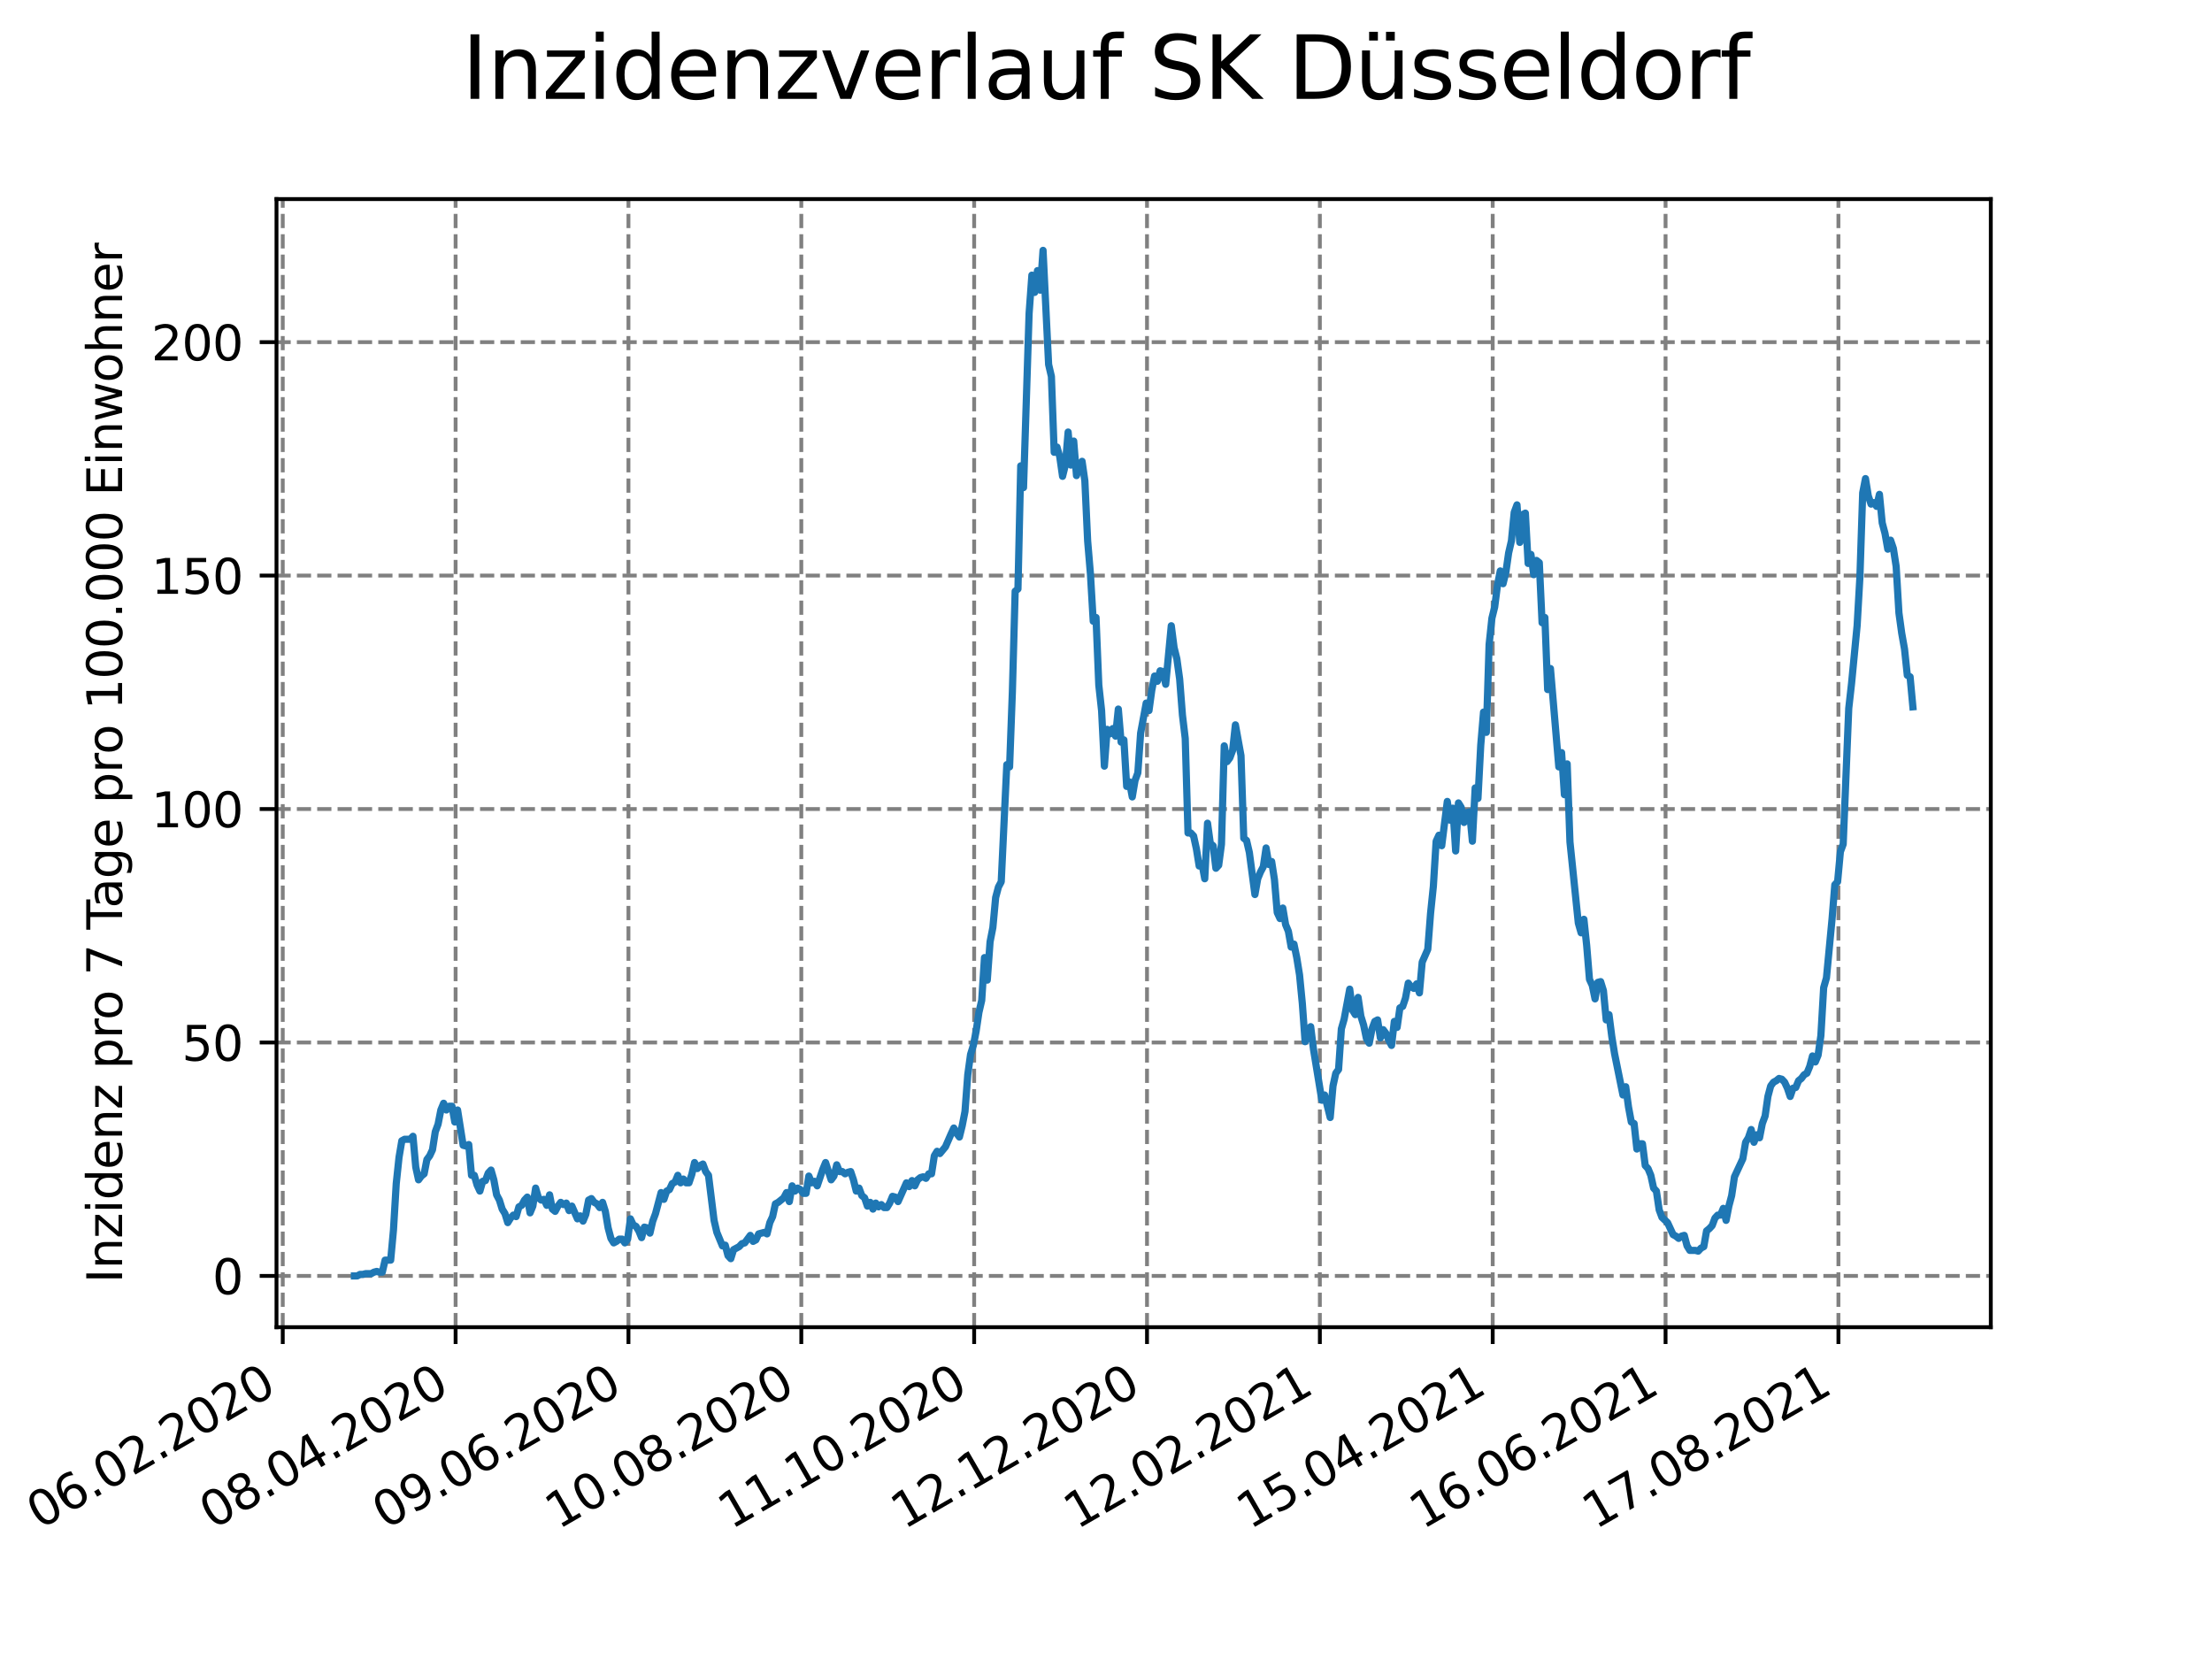 <?xml version="1.0" encoding="utf-8" standalone="no"?>
<!DOCTYPE svg PUBLIC "-//W3C//DTD SVG 1.1//EN"
  "http://www.w3.org/Graphics/SVG/1.1/DTD/svg11.dtd">
<svg height="345.6pt" version="1.1" viewBox="0 0 460.8 345.6" width="460.8pt" xmlns="http://www.w3.org/2000/svg" xmlns:xlink="http://www.w3.org/1999/xlink">
 <defs>
  <style type="text/css">*{stroke-linecap:butt;stroke-linejoin:round;}</style>
 </defs>
 <g id="figure_1">
  <g id="patch_1">
   <path d="M 0 345.6 
L 460.8 345.6 
L 460.8 0 
L 0 0 
z
" style="fill:#ffffff;"/>
  </g>
  <g id="axes_1">
   <g id="patch_2">
    <path d="M 57.6 276.48 
L 414.72 276.48 
L 414.72 41.472 
L 57.6 41.472 
z
" style="fill:#ffffff;"/>
   </g>
   <g id="matplotlib.axis_1">
    <g id="xtick_1">
     <g id="line2d_1">
      <path clip-path="url(#pc48900054d)" d="M 58.902 276.48 
L 58.902 41.472 
" style="fill:none;stroke:#808080;stroke-dasharray:2.96,1.28;stroke-dashoffset:0;stroke-width:0.8;"/>
     </g>
     <g id="line2d_2">
      <defs>
       <path d="M 0 0 
L 0 3.5 
" id="mffb1df2a4f" style="stroke:#000000;stroke-width:0.8;"/>
      </defs>
      <g>
       <use style="stroke:#000000;stroke-width:0.8;" x="58.902" xlink:href="#mffb1df2a4f" y="276.48"/>
      </g>
     </g>
     <g id="text_1">
      <!-- 06.02.2020 -->
      <g transform="translate(8.277 318.689)rotate(-30)scale(0.1 -0.1)">
       <defs>
        <path d="M 2034 4250 
Q 1547 4250 1301 3770 
Q 1056 3291 1056 2328 
Q 1056 1369 1301 889 
Q 1547 409 2034 409 
Q 2525 409 2770 889 
Q 3016 1369 3016 2328 
Q 3016 3291 2770 3770 
Q 2525 4250 2034 4250 
z
M 2034 4750 
Q 2819 4750 3233 4129 
Q 3647 3509 3647 2328 
Q 3647 1150 3233 529 
Q 2819 -91 2034 -91 
Q 1250 -91 836 529 
Q 422 1150 422 2328 
Q 422 3509 836 4129 
Q 1250 4750 2034 4750 
z
" id="DejaVuSans-30" transform="scale(0.016)"/>
        <path d="M 2113 2584 
Q 1688 2584 1439 2293 
Q 1191 2003 1191 1497 
Q 1191 994 1439 701 
Q 1688 409 2113 409 
Q 2538 409 2786 701 
Q 3034 994 3034 1497 
Q 3034 2003 2786 2293 
Q 2538 2584 2113 2584 
z
M 3366 4563 
L 3366 3988 
Q 3128 4100 2886 4159 
Q 2644 4219 2406 4219 
Q 1781 4219 1451 3797 
Q 1122 3375 1075 2522 
Q 1259 2794 1537 2939 
Q 1816 3084 2150 3084 
Q 2853 3084 3261 2657 
Q 3669 2231 3669 1497 
Q 3669 778 3244 343 
Q 2819 -91 2113 -91 
Q 1303 -91 875 529 
Q 447 1150 447 2328 
Q 447 3434 972 4092 
Q 1497 4750 2381 4750 
Q 2619 4750 2861 4703 
Q 3103 4656 3366 4563 
z
" id="DejaVuSans-36" transform="scale(0.016)"/>
        <path d="M 684 794 
L 1344 794 
L 1344 0 
L 684 0 
L 684 794 
z
" id="DejaVuSans-2e" transform="scale(0.016)"/>
        <path d="M 1228 531 
L 3431 531 
L 3431 0 
L 469 0 
L 469 531 
Q 828 903 1448 1529 
Q 2069 2156 2228 2338 
Q 2531 2678 2651 2914 
Q 2772 3150 2772 3378 
Q 2772 3750 2511 3984 
Q 2250 4219 1831 4219 
Q 1534 4219 1204 4116 
Q 875 4013 500 3803 
L 500 4441 
Q 881 4594 1212 4672 
Q 1544 4750 1819 4750 
Q 2544 4750 2975 4387 
Q 3406 4025 3406 3419 
Q 3406 3131 3298 2873 
Q 3191 2616 2906 2266 
Q 2828 2175 2409 1742 
Q 1991 1309 1228 531 
z
" id="DejaVuSans-32" transform="scale(0.016)"/>
       </defs>
       <use xlink:href="#DejaVuSans-30"/>
       <use x="63.623" xlink:href="#DejaVuSans-36"/>
       <use x="127.246" xlink:href="#DejaVuSans-2e"/>
       <use x="159.033" xlink:href="#DejaVuSans-30"/>
       <use x="222.656" xlink:href="#DejaVuSans-32"/>
       <use x="286.279" xlink:href="#DejaVuSans-2e"/>
       <use x="318.066" xlink:href="#DejaVuSans-32"/>
       <use x="381.689" xlink:href="#DejaVuSans-30"/>
       <use x="445.312" xlink:href="#DejaVuSans-32"/>
       <use x="508.936" xlink:href="#DejaVuSans-30"/>
      </g>
     </g>
    </g>
    <g id="xtick_2">
     <g id="line2d_3">
      <path clip-path="url(#pc48900054d)" d="M 94.91 276.48 
L 94.91 41.472 
" style="fill:none;stroke:#808080;stroke-dasharray:2.96,1.28;stroke-dashoffset:0;stroke-width:0.8;"/>
     </g>
     <g id="line2d_4">
      <g>
       <use style="stroke:#000000;stroke-width:0.8;" x="94.91" xlink:href="#mffb1df2a4f" y="276.48"/>
      </g>
     </g>
     <g id="text_2">
      <!-- 08.04.2020 -->
      <g transform="translate(44.285 318.689)rotate(-30)scale(0.1 -0.1)">
       <defs>
        <path d="M 2034 2216 
Q 1584 2216 1326 1975 
Q 1069 1734 1069 1313 
Q 1069 891 1326 650 
Q 1584 409 2034 409 
Q 2484 409 2743 651 
Q 3003 894 3003 1313 
Q 3003 1734 2745 1975 
Q 2488 2216 2034 2216 
z
M 1403 2484 
Q 997 2584 770 2862 
Q 544 3141 544 3541 
Q 544 4100 942 4425 
Q 1341 4750 2034 4750 
Q 2731 4750 3128 4425 
Q 3525 4100 3525 3541 
Q 3525 3141 3298 2862 
Q 3072 2584 2669 2484 
Q 3125 2378 3379 2068 
Q 3634 1759 3634 1313 
Q 3634 634 3220 271 
Q 2806 -91 2034 -91 
Q 1263 -91 848 271 
Q 434 634 434 1313 
Q 434 1759 690 2068 
Q 947 2378 1403 2484 
z
M 1172 3481 
Q 1172 3119 1398 2916 
Q 1625 2713 2034 2713 
Q 2441 2713 2670 2916 
Q 2900 3119 2900 3481 
Q 2900 3844 2670 4047 
Q 2441 4250 2034 4250 
Q 1625 4250 1398 4047 
Q 1172 3844 1172 3481 
z
" id="DejaVuSans-38" transform="scale(0.016)"/>
        <path d="M 2419 4116 
L 825 1625 
L 2419 1625 
L 2419 4116 
z
M 2253 4666 
L 3047 4666 
L 3047 1625 
L 3713 1625 
L 3713 1100 
L 3047 1100 
L 3047 0 
L 2419 0 
L 2419 1100 
L 313 1100 
L 313 1709 
L 2253 4666 
z
" id="DejaVuSans-34" transform="scale(0.016)"/>
       </defs>
       <use xlink:href="#DejaVuSans-30"/>
       <use x="63.623" xlink:href="#DejaVuSans-38"/>
       <use x="127.246" xlink:href="#DejaVuSans-2e"/>
       <use x="159.033" xlink:href="#DejaVuSans-30"/>
       <use x="222.656" xlink:href="#DejaVuSans-34"/>
       <use x="286.279" xlink:href="#DejaVuSans-2e"/>
       <use x="318.066" xlink:href="#DejaVuSans-32"/>
       <use x="381.689" xlink:href="#DejaVuSans-30"/>
       <use x="445.312" xlink:href="#DejaVuSans-32"/>
       <use x="508.936" xlink:href="#DejaVuSans-30"/>
      </g>
     </g>
    </g>
    <g id="xtick_3">
     <g id="line2d_5">
      <path clip-path="url(#pc48900054d)" d="M 130.918 276.48 
L 130.918 41.472 
" style="fill:none;stroke:#808080;stroke-dasharray:2.96,1.28;stroke-dashoffset:0;stroke-width:0.8;"/>
     </g>
     <g id="line2d_6">
      <g>
       <use style="stroke:#000000;stroke-width:0.8;" x="130.918" xlink:href="#mffb1df2a4f" y="276.48"/>
      </g>
     </g>
     <g id="text_3">
      <!-- 09.06.2020 -->
      <g transform="translate(80.293 318.689)rotate(-30)scale(0.1 -0.1)">
       <defs>
        <path d="M 703 97 
L 703 672 
Q 941 559 1184 500 
Q 1428 441 1663 441 
Q 2288 441 2617 861 
Q 2947 1281 2994 2138 
Q 2813 1869 2534 1725 
Q 2256 1581 1919 1581 
Q 1219 1581 811 2004 
Q 403 2428 403 3163 
Q 403 3881 828 4315 
Q 1253 4750 1959 4750 
Q 2769 4750 3195 4129 
Q 3622 3509 3622 2328 
Q 3622 1225 3098 567 
Q 2575 -91 1691 -91 
Q 1453 -91 1209 -44 
Q 966 3 703 97 
z
M 1959 2075 
Q 2384 2075 2632 2365 
Q 2881 2656 2881 3163 
Q 2881 3666 2632 3958 
Q 2384 4250 1959 4250 
Q 1534 4250 1286 3958 
Q 1038 3666 1038 3163 
Q 1038 2656 1286 2365 
Q 1534 2075 1959 2075 
z
" id="DejaVuSans-39" transform="scale(0.016)"/>
       </defs>
       <use xlink:href="#DejaVuSans-30"/>
       <use x="63.623" xlink:href="#DejaVuSans-39"/>
       <use x="127.246" xlink:href="#DejaVuSans-2e"/>
       <use x="159.033" xlink:href="#DejaVuSans-30"/>
       <use x="222.656" xlink:href="#DejaVuSans-36"/>
       <use x="286.279" xlink:href="#DejaVuSans-2e"/>
       <use x="318.066" xlink:href="#DejaVuSans-32"/>
       <use x="381.689" xlink:href="#DejaVuSans-30"/>
       <use x="445.312" xlink:href="#DejaVuSans-32"/>
       <use x="508.936" xlink:href="#DejaVuSans-30"/>
      </g>
     </g>
    </g>
    <g id="xtick_4">
     <g id="line2d_7">
      <path clip-path="url(#pc48900054d)" d="M 166.926 276.48 
L 166.926 41.472 
" style="fill:none;stroke:#808080;stroke-dasharray:2.96,1.28;stroke-dashoffset:0;stroke-width:0.8;"/>
     </g>
     <g id="line2d_8">
      <g>
       <use style="stroke:#000000;stroke-width:0.8;" x="166.926" xlink:href="#mffb1df2a4f" y="276.48"/>
      </g>
     </g>
     <g id="text_4">
      <!-- 10.08.2020 -->
      <g transform="translate(116.301 318.689)rotate(-30)scale(0.1 -0.1)">
       <defs>
        <path d="M 794 531 
L 1825 531 
L 1825 4091 
L 703 3866 
L 703 4441 
L 1819 4666 
L 2450 4666 
L 2450 531 
L 3481 531 
L 3481 0 
L 794 0 
L 794 531 
z
" id="DejaVuSans-31" transform="scale(0.016)"/>
       </defs>
       <use xlink:href="#DejaVuSans-31"/>
       <use x="63.623" xlink:href="#DejaVuSans-30"/>
       <use x="127.246" xlink:href="#DejaVuSans-2e"/>
       <use x="159.033" xlink:href="#DejaVuSans-30"/>
       <use x="222.656" xlink:href="#DejaVuSans-38"/>
       <use x="286.279" xlink:href="#DejaVuSans-2e"/>
       <use x="318.066" xlink:href="#DejaVuSans-32"/>
       <use x="381.689" xlink:href="#DejaVuSans-30"/>
       <use x="445.312" xlink:href="#DejaVuSans-32"/>
       <use x="508.936" xlink:href="#DejaVuSans-30"/>
      </g>
     </g>
    </g>
    <g id="xtick_5">
     <g id="line2d_9">
      <path clip-path="url(#pc48900054d)" d="M 202.935 276.48 
L 202.935 41.472 
" style="fill:none;stroke:#808080;stroke-dasharray:2.96,1.28;stroke-dashoffset:0;stroke-width:0.8;"/>
     </g>
     <g id="line2d_10">
      <g>
       <use style="stroke:#000000;stroke-width:0.8;" x="202.935" xlink:href="#mffb1df2a4f" y="276.48"/>
      </g>
     </g>
     <g id="text_5">
      <!-- 11.10.2020 -->
      <g transform="translate(152.309 318.689)rotate(-30)scale(0.1 -0.1)">
       <use xlink:href="#DejaVuSans-31"/>
       <use x="63.623" xlink:href="#DejaVuSans-31"/>
       <use x="127.246" xlink:href="#DejaVuSans-2e"/>
       <use x="159.033" xlink:href="#DejaVuSans-31"/>
       <use x="222.656" xlink:href="#DejaVuSans-30"/>
       <use x="286.279" xlink:href="#DejaVuSans-2e"/>
       <use x="318.066" xlink:href="#DejaVuSans-32"/>
       <use x="381.689" xlink:href="#DejaVuSans-30"/>
       <use x="445.312" xlink:href="#DejaVuSans-32"/>
       <use x="508.936" xlink:href="#DejaVuSans-30"/>
      </g>
     </g>
    </g>
    <g id="xtick_6">
     <g id="line2d_11">
      <path clip-path="url(#pc48900054d)" d="M 238.943 276.48 
L 238.943 41.472 
" style="fill:none;stroke:#808080;stroke-dasharray:2.96,1.28;stroke-dashoffset:0;stroke-width:0.8;"/>
     </g>
     <g id="line2d_12">
      <g>
       <use style="stroke:#000000;stroke-width:0.8;" x="238.943" xlink:href="#mffb1df2a4f" y="276.48"/>
      </g>
     </g>
     <g id="text_6">
      <!-- 12.12.2020 -->
      <g transform="translate(188.318 318.689)rotate(-30)scale(0.1 -0.1)">
       <use xlink:href="#DejaVuSans-31"/>
       <use x="63.623" xlink:href="#DejaVuSans-32"/>
       <use x="127.246" xlink:href="#DejaVuSans-2e"/>
       <use x="159.033" xlink:href="#DejaVuSans-31"/>
       <use x="222.656" xlink:href="#DejaVuSans-32"/>
       <use x="286.279" xlink:href="#DejaVuSans-2e"/>
       <use x="318.066" xlink:href="#DejaVuSans-32"/>
       <use x="381.689" xlink:href="#DejaVuSans-30"/>
       <use x="445.312" xlink:href="#DejaVuSans-32"/>
       <use x="508.936" xlink:href="#DejaVuSans-30"/>
      </g>
     </g>
    </g>
    <g id="xtick_7">
     <g id="line2d_13">
      <path clip-path="url(#pc48900054d)" d="M 274.951 276.48 
L 274.951 41.472 
" style="fill:none;stroke:#808080;stroke-dasharray:2.96,1.28;stroke-dashoffset:0;stroke-width:0.8;"/>
     </g>
     <g id="line2d_14">
      <g>
       <use style="stroke:#000000;stroke-width:0.8;" x="274.951" xlink:href="#mffb1df2a4f" y="276.48"/>
      </g>
     </g>
     <g id="text_7">
      <!-- 12.02.2021 -->
      <g transform="translate(224.326 318.689)rotate(-30)scale(0.1 -0.1)">
       <use xlink:href="#DejaVuSans-31"/>
       <use x="63.623" xlink:href="#DejaVuSans-32"/>
       <use x="127.246" xlink:href="#DejaVuSans-2e"/>
       <use x="159.033" xlink:href="#DejaVuSans-30"/>
       <use x="222.656" xlink:href="#DejaVuSans-32"/>
       <use x="286.279" xlink:href="#DejaVuSans-2e"/>
       <use x="318.066" xlink:href="#DejaVuSans-32"/>
       <use x="381.689" xlink:href="#DejaVuSans-30"/>
       <use x="445.312" xlink:href="#DejaVuSans-32"/>
       <use x="508.936" xlink:href="#DejaVuSans-31"/>
      </g>
     </g>
    </g>
    <g id="xtick_8">
     <g id="line2d_15">
      <path clip-path="url(#pc48900054d)" d="M 310.959 276.48 
L 310.959 41.472 
" style="fill:none;stroke:#808080;stroke-dasharray:2.96,1.28;stroke-dashoffset:0;stroke-width:0.8;"/>
     </g>
     <g id="line2d_16">
      <g>
       <use style="stroke:#000000;stroke-width:0.8;" x="310.959" xlink:href="#mffb1df2a4f" y="276.48"/>
      </g>
     </g>
     <g id="text_8">
      <!-- 15.04.2021 -->
      <g transform="translate(260.334 318.689)rotate(-30)scale(0.1 -0.1)">
       <defs>
        <path d="M 691 4666 
L 3169 4666 
L 3169 4134 
L 1269 4134 
L 1269 2991 
Q 1406 3038 1543 3061 
Q 1681 3084 1819 3084 
Q 2600 3084 3056 2656 
Q 3513 2228 3513 1497 
Q 3513 744 3044 326 
Q 2575 -91 1722 -91 
Q 1428 -91 1123 -41 
Q 819 9 494 109 
L 494 744 
Q 775 591 1075 516 
Q 1375 441 1709 441 
Q 2250 441 2565 725 
Q 2881 1009 2881 1497 
Q 2881 1984 2565 2268 
Q 2250 2553 1709 2553 
Q 1456 2553 1204 2497 
Q 953 2441 691 2322 
L 691 4666 
z
" id="DejaVuSans-35" transform="scale(0.016)"/>
       </defs>
       <use xlink:href="#DejaVuSans-31"/>
       <use x="63.623" xlink:href="#DejaVuSans-35"/>
       <use x="127.246" xlink:href="#DejaVuSans-2e"/>
       <use x="159.033" xlink:href="#DejaVuSans-30"/>
       <use x="222.656" xlink:href="#DejaVuSans-34"/>
       <use x="286.279" xlink:href="#DejaVuSans-2e"/>
       <use x="318.066" xlink:href="#DejaVuSans-32"/>
       <use x="381.689" xlink:href="#DejaVuSans-30"/>
       <use x="445.312" xlink:href="#DejaVuSans-32"/>
       <use x="508.936" xlink:href="#DejaVuSans-31"/>
      </g>
     </g>
    </g>
    <g id="xtick_9">
     <g id="line2d_17">
      <path clip-path="url(#pc48900054d)" d="M 346.967 276.48 
L 346.967 41.472 
" style="fill:none;stroke:#808080;stroke-dasharray:2.96,1.28;stroke-dashoffset:0;stroke-width:0.8;"/>
     </g>
     <g id="line2d_18">
      <g>
       <use style="stroke:#000000;stroke-width:0.8;" x="346.967" xlink:href="#mffb1df2a4f" y="276.48"/>
      </g>
     </g>
     <g id="text_9">
      <!-- 16.06.2021 -->
      <g transform="translate(296.342 318.689)rotate(-30)scale(0.1 -0.1)">
       <use xlink:href="#DejaVuSans-31"/>
       <use x="63.623" xlink:href="#DejaVuSans-36"/>
       <use x="127.246" xlink:href="#DejaVuSans-2e"/>
       <use x="159.033" xlink:href="#DejaVuSans-30"/>
       <use x="222.656" xlink:href="#DejaVuSans-36"/>
       <use x="286.279" xlink:href="#DejaVuSans-2e"/>
       <use x="318.066" xlink:href="#DejaVuSans-32"/>
       <use x="381.689" xlink:href="#DejaVuSans-30"/>
       <use x="445.312" xlink:href="#DejaVuSans-32"/>
       <use x="508.936" xlink:href="#DejaVuSans-31"/>
      </g>
     </g>
    </g>
    <g id="xtick_10">
     <g id="line2d_19">
      <path clip-path="url(#pc48900054d)" d="M 382.976 276.48 
L 382.976 41.472 
" style="fill:none;stroke:#808080;stroke-dasharray:2.96,1.28;stroke-dashoffset:0;stroke-width:0.8;"/>
     </g>
     <g id="line2d_20">
      <g>
       <use style="stroke:#000000;stroke-width:0.8;" x="382.976" xlink:href="#mffb1df2a4f" y="276.48"/>
      </g>
     </g>
     <g id="text_10">
      <!-- 17.08.2021 -->
      <g transform="translate(332.35 318.689)rotate(-30)scale(0.1 -0.1)">
       <defs>
        <path d="M 525 4666 
L 3525 4666 
L 3525 4397 
L 1831 0 
L 1172 0 
L 2766 4134 
L 525 4134 
L 525 4666 
z
" id="DejaVuSans-37" transform="scale(0.016)"/>
       </defs>
       <use xlink:href="#DejaVuSans-31"/>
       <use x="63.623" xlink:href="#DejaVuSans-37"/>
       <use x="127.246" xlink:href="#DejaVuSans-2e"/>
       <use x="159.033" xlink:href="#DejaVuSans-30"/>
       <use x="222.656" xlink:href="#DejaVuSans-38"/>
       <use x="286.279" xlink:href="#DejaVuSans-2e"/>
       <use x="318.066" xlink:href="#DejaVuSans-32"/>
       <use x="381.689" xlink:href="#DejaVuSans-30"/>
       <use x="445.312" xlink:href="#DejaVuSans-32"/>
       <use x="508.936" xlink:href="#DejaVuSans-31"/>
      </g>
     </g>
    </g>
   </g>
   <g id="matplotlib.axis_2">
    <g id="ytick_1">
     <g id="line2d_21">
      <path clip-path="url(#pc48900054d)" d="M 57.6 265.798 
L 414.72 265.798 
" style="fill:none;stroke:#808080;stroke-dasharray:2.96,1.28;stroke-dashoffset:0;stroke-width:0.8;"/>
     </g>
     <g id="line2d_22">
      <defs>
       <path d="M 0 0 
L -3.5 0 
" id="mee29061d7b" style="stroke:#000000;stroke-width:0.8;"/>
      </defs>
      <g>
       <use style="stroke:#000000;stroke-width:0.8;" x="57.6" xlink:href="#mee29061d7b" y="265.798"/>
      </g>
     </g>
     <g id="text_11">
      <!-- 0 -->
      <g transform="translate(44.237 269.597)scale(0.1 -0.1)">
       <use xlink:href="#DejaVuSans-30"/>
      </g>
     </g>
    </g>
    <g id="ytick_2">
     <g id="line2d_23">
      <path clip-path="url(#pc48900054d)" d="M 57.6 217.167 
L 414.72 217.167 
" style="fill:none;stroke:#808080;stroke-dasharray:2.96,1.28;stroke-dashoffset:0;stroke-width:0.8;"/>
     </g>
     <g id="line2d_24">
      <g>
       <use style="stroke:#000000;stroke-width:0.8;" x="57.6" xlink:href="#mee29061d7b" y="217.167"/>
      </g>
     </g>
     <g id="text_12">
      <!-- 50 -->
      <g transform="translate(37.875 220.966)scale(0.1 -0.1)">
       <use xlink:href="#DejaVuSans-35"/>
       <use x="63.623" xlink:href="#DejaVuSans-30"/>
      </g>
     </g>
    </g>
    <g id="ytick_3">
     <g id="line2d_25">
      <path clip-path="url(#pc48900054d)" d="M 57.6 168.536 
L 414.72 168.536 
" style="fill:none;stroke:#808080;stroke-dasharray:2.96,1.28;stroke-dashoffset:0;stroke-width:0.8;"/>
     </g>
     <g id="line2d_26">
      <g>
       <use style="stroke:#000000;stroke-width:0.8;" x="57.6" xlink:href="#mee29061d7b" y="168.536"/>
      </g>
     </g>
     <g id="text_13">
      <!-- 100 -->
      <g transform="translate(31.512 172.335)scale(0.1 -0.1)">
       <use xlink:href="#DejaVuSans-31"/>
       <use x="63.623" xlink:href="#DejaVuSans-30"/>
       <use x="127.246" xlink:href="#DejaVuSans-30"/>
      </g>
     </g>
    </g>
    <g id="ytick_4">
     <g id="line2d_27">
      <path clip-path="url(#pc48900054d)" d="M 57.6 119.905 
L 414.72 119.905 
" style="fill:none;stroke:#808080;stroke-dasharray:2.96,1.28;stroke-dashoffset:0;stroke-width:0.8;"/>
     </g>
     <g id="line2d_28">
      <g>
       <use style="stroke:#000000;stroke-width:0.8;" x="57.6" xlink:href="#mee29061d7b" y="119.905"/>
      </g>
     </g>
     <g id="text_14">
      <!-- 150 -->
      <g transform="translate(31.512 123.704)scale(0.1 -0.1)">
       <use xlink:href="#DejaVuSans-31"/>
       <use x="63.623" xlink:href="#DejaVuSans-35"/>
       <use x="127.246" xlink:href="#DejaVuSans-30"/>
      </g>
     </g>
    </g>
    <g id="ytick_5">
     <g id="line2d_29">
      <path clip-path="url(#pc48900054d)" d="M 57.6 71.274 
L 414.72 71.274 
" style="fill:none;stroke:#808080;stroke-dasharray:2.96,1.28;stroke-dashoffset:0;stroke-width:0.8;"/>
     </g>
     <g id="line2d_30">
      <g>
       <use style="stroke:#000000;stroke-width:0.8;" x="57.6" xlink:href="#mee29061d7b" y="71.274"/>
      </g>
     </g>
     <g id="text_15">
      <!-- 200 -->
      <g transform="translate(31.512 75.073)scale(0.1 -0.1)">
       <use xlink:href="#DejaVuSans-32"/>
       <use x="63.623" xlink:href="#DejaVuSans-30"/>
       <use x="127.246" xlink:href="#DejaVuSans-30"/>
      </g>
     </g>
    </g>
    <g id="text_16">
     <!-- Inzidenz pro 7 Tage pro 100.000 Einwohner -->
     <g transform="translate(25.433 267.301)rotate(-90)scale(0.1 -0.1)">
      <defs>
       <path d="M 628 4666 
L 1259 4666 
L 1259 0 
L 628 0 
L 628 4666 
z
" id="DejaVuSans-49" transform="scale(0.016)"/>
       <path d="M 3513 2113 
L 3513 0 
L 2938 0 
L 2938 2094 
Q 2938 2591 2744 2837 
Q 2550 3084 2163 3084 
Q 1697 3084 1428 2787 
Q 1159 2491 1159 1978 
L 1159 0 
L 581 0 
L 581 3500 
L 1159 3500 
L 1159 2956 
Q 1366 3272 1645 3428 
Q 1925 3584 2291 3584 
Q 2894 3584 3203 3211 
Q 3513 2838 3513 2113 
z
" id="DejaVuSans-6e" transform="scale(0.016)"/>
       <path d="M 353 3500 
L 3084 3500 
L 3084 2975 
L 922 459 
L 3084 459 
L 3084 0 
L 275 0 
L 275 525 
L 2438 3041 
L 353 3041 
L 353 3500 
z
" id="DejaVuSans-7a" transform="scale(0.016)"/>
       <path d="M 603 3500 
L 1178 3500 
L 1178 0 
L 603 0 
L 603 3500 
z
M 603 4863 
L 1178 4863 
L 1178 4134 
L 603 4134 
L 603 4863 
z
" id="DejaVuSans-69" transform="scale(0.016)"/>
       <path d="M 2906 2969 
L 2906 4863 
L 3481 4863 
L 3481 0 
L 2906 0 
L 2906 525 
Q 2725 213 2448 61 
Q 2172 -91 1784 -91 
Q 1150 -91 751 415 
Q 353 922 353 1747 
Q 353 2572 751 3078 
Q 1150 3584 1784 3584 
Q 2172 3584 2448 3432 
Q 2725 3281 2906 2969 
z
M 947 1747 
Q 947 1113 1208 752 
Q 1469 391 1925 391 
Q 2381 391 2643 752 
Q 2906 1113 2906 1747 
Q 2906 2381 2643 2742 
Q 2381 3103 1925 3103 
Q 1469 3103 1208 2742 
Q 947 2381 947 1747 
z
" id="DejaVuSans-64" transform="scale(0.016)"/>
       <path d="M 3597 1894 
L 3597 1613 
L 953 1613 
Q 991 1019 1311 708 
Q 1631 397 2203 397 
Q 2534 397 2845 478 
Q 3156 559 3463 722 
L 3463 178 
Q 3153 47 2828 -22 
Q 2503 -91 2169 -91 
Q 1331 -91 842 396 
Q 353 884 353 1716 
Q 353 2575 817 3079 
Q 1281 3584 2069 3584 
Q 2775 3584 3186 3129 
Q 3597 2675 3597 1894 
z
M 3022 2063 
Q 3016 2534 2758 2815 
Q 2500 3097 2075 3097 
Q 1594 3097 1305 2825 
Q 1016 2553 972 2059 
L 3022 2063 
z
" id="DejaVuSans-65" transform="scale(0.016)"/>
       <path id="DejaVuSans-20" transform="scale(0.016)"/>
       <path d="M 1159 525 
L 1159 -1331 
L 581 -1331 
L 581 3500 
L 1159 3500 
L 1159 2969 
Q 1341 3281 1617 3432 
Q 1894 3584 2278 3584 
Q 2916 3584 3314 3078 
Q 3713 2572 3713 1747 
Q 3713 922 3314 415 
Q 2916 -91 2278 -91 
Q 1894 -91 1617 61 
Q 1341 213 1159 525 
z
M 3116 1747 
Q 3116 2381 2855 2742 
Q 2594 3103 2138 3103 
Q 1681 3103 1420 2742 
Q 1159 2381 1159 1747 
Q 1159 1113 1420 752 
Q 1681 391 2138 391 
Q 2594 391 2855 752 
Q 3116 1113 3116 1747 
z
" id="DejaVuSans-70" transform="scale(0.016)"/>
       <path d="M 2631 2963 
Q 2534 3019 2420 3045 
Q 2306 3072 2169 3072 
Q 1681 3072 1420 2755 
Q 1159 2438 1159 1844 
L 1159 0 
L 581 0 
L 581 3500 
L 1159 3500 
L 1159 2956 
Q 1341 3275 1631 3429 
Q 1922 3584 2338 3584 
Q 2397 3584 2469 3576 
Q 2541 3569 2628 3553 
L 2631 2963 
z
" id="DejaVuSans-72" transform="scale(0.016)"/>
       <path d="M 1959 3097 
Q 1497 3097 1228 2736 
Q 959 2375 959 1747 
Q 959 1119 1226 758 
Q 1494 397 1959 397 
Q 2419 397 2687 759 
Q 2956 1122 2956 1747 
Q 2956 2369 2687 2733 
Q 2419 3097 1959 3097 
z
M 1959 3584 
Q 2709 3584 3137 3096 
Q 3566 2609 3566 1747 
Q 3566 888 3137 398 
Q 2709 -91 1959 -91 
Q 1206 -91 779 398 
Q 353 888 353 1747 
Q 353 2609 779 3096 
Q 1206 3584 1959 3584 
z
" id="DejaVuSans-6f" transform="scale(0.016)"/>
       <path d="M -19 4666 
L 3928 4666 
L 3928 4134 
L 2272 4134 
L 2272 0 
L 1638 0 
L 1638 4134 
L -19 4134 
L -19 4666 
z
" id="DejaVuSans-54" transform="scale(0.016)"/>
       <path d="M 2194 1759 
Q 1497 1759 1228 1600 
Q 959 1441 959 1056 
Q 959 750 1161 570 
Q 1363 391 1709 391 
Q 2188 391 2477 730 
Q 2766 1069 2766 1631 
L 2766 1759 
L 2194 1759 
z
M 3341 1997 
L 3341 0 
L 2766 0 
L 2766 531 
Q 2569 213 2275 61 
Q 1981 -91 1556 -91 
Q 1019 -91 701 211 
Q 384 513 384 1019 
Q 384 1609 779 1909 
Q 1175 2209 1959 2209 
L 2766 2209 
L 2766 2266 
Q 2766 2663 2505 2880 
Q 2244 3097 1772 3097 
Q 1472 3097 1187 3025 
Q 903 2953 641 2809 
L 641 3341 
Q 956 3463 1253 3523 
Q 1550 3584 1831 3584 
Q 2591 3584 2966 3190 
Q 3341 2797 3341 1997 
z
" id="DejaVuSans-61" transform="scale(0.016)"/>
       <path d="M 2906 1791 
Q 2906 2416 2648 2759 
Q 2391 3103 1925 3103 
Q 1463 3103 1205 2759 
Q 947 2416 947 1791 
Q 947 1169 1205 825 
Q 1463 481 1925 481 
Q 2391 481 2648 825 
Q 2906 1169 2906 1791 
z
M 3481 434 
Q 3481 -459 3084 -895 
Q 2688 -1331 1869 -1331 
Q 1566 -1331 1297 -1286 
Q 1028 -1241 775 -1147 
L 775 -588 
Q 1028 -725 1275 -790 
Q 1522 -856 1778 -856 
Q 2344 -856 2625 -561 
Q 2906 -266 2906 331 
L 2906 616 
Q 2728 306 2450 153 
Q 2172 0 1784 0 
Q 1141 0 747 490 
Q 353 981 353 1791 
Q 353 2603 747 3093 
Q 1141 3584 1784 3584 
Q 2172 3584 2450 3431 
Q 2728 3278 2906 2969 
L 2906 3500 
L 3481 3500 
L 3481 434 
z
" id="DejaVuSans-67" transform="scale(0.016)"/>
       <path d="M 628 4666 
L 3578 4666 
L 3578 4134 
L 1259 4134 
L 1259 2753 
L 3481 2753 
L 3481 2222 
L 1259 2222 
L 1259 531 
L 3634 531 
L 3634 0 
L 628 0 
L 628 4666 
z
" id="DejaVuSans-45" transform="scale(0.016)"/>
       <path d="M 269 3500 
L 844 3500 
L 1563 769 
L 2278 3500 
L 2956 3500 
L 3675 769 
L 4391 3500 
L 4966 3500 
L 4050 0 
L 3372 0 
L 2619 2869 
L 1863 0 
L 1184 0 
L 269 3500 
z
" id="DejaVuSans-77" transform="scale(0.016)"/>
       <path d="M 3513 2113 
L 3513 0 
L 2938 0 
L 2938 2094 
Q 2938 2591 2744 2837 
Q 2550 3084 2163 3084 
Q 1697 3084 1428 2787 
Q 1159 2491 1159 1978 
L 1159 0 
L 581 0 
L 581 4863 
L 1159 4863 
L 1159 2956 
Q 1366 3272 1645 3428 
Q 1925 3584 2291 3584 
Q 2894 3584 3203 3211 
Q 3513 2838 3513 2113 
z
" id="DejaVuSans-68" transform="scale(0.016)"/>
      </defs>
      <use xlink:href="#DejaVuSans-49"/>
      <use x="29.492" xlink:href="#DejaVuSans-6e"/>
      <use x="92.871" xlink:href="#DejaVuSans-7a"/>
      <use x="145.361" xlink:href="#DejaVuSans-69"/>
      <use x="173.145" xlink:href="#DejaVuSans-64"/>
      <use x="236.621" xlink:href="#DejaVuSans-65"/>
      <use x="298.145" xlink:href="#DejaVuSans-6e"/>
      <use x="361.523" xlink:href="#DejaVuSans-7a"/>
      <use x="414.014" xlink:href="#DejaVuSans-20"/>
      <use x="445.801" xlink:href="#DejaVuSans-70"/>
      <use x="509.277" xlink:href="#DejaVuSans-72"/>
      <use x="548.141" xlink:href="#DejaVuSans-6f"/>
      <use x="609.322" xlink:href="#DejaVuSans-20"/>
      <use x="641.109" xlink:href="#DejaVuSans-37"/>
      <use x="704.732" xlink:href="#DejaVuSans-20"/>
      <use x="736.52" xlink:href="#DejaVuSans-54"/>
      <use x="781.104" xlink:href="#DejaVuSans-61"/>
      <use x="842.383" xlink:href="#DejaVuSans-67"/>
      <use x="905.859" xlink:href="#DejaVuSans-65"/>
      <use x="967.383" xlink:href="#DejaVuSans-20"/>
      <use x="999.17" xlink:href="#DejaVuSans-70"/>
      <use x="1062.646" xlink:href="#DejaVuSans-72"/>
      <use x="1101.51" xlink:href="#DejaVuSans-6f"/>
      <use x="1162.691" xlink:href="#DejaVuSans-20"/>
      <use x="1194.479" xlink:href="#DejaVuSans-31"/>
      <use x="1258.102" xlink:href="#DejaVuSans-30"/>
      <use x="1321.725" xlink:href="#DejaVuSans-30"/>
      <use x="1385.348" xlink:href="#DejaVuSans-2e"/>
      <use x="1417.135" xlink:href="#DejaVuSans-30"/>
      <use x="1480.758" xlink:href="#DejaVuSans-30"/>
      <use x="1544.381" xlink:href="#DejaVuSans-30"/>
      <use x="1608.004" xlink:href="#DejaVuSans-20"/>
      <use x="1639.791" xlink:href="#DejaVuSans-45"/>
      <use x="1702.975" xlink:href="#DejaVuSans-69"/>
      <use x="1730.758" xlink:href="#DejaVuSans-6e"/>
      <use x="1794.137" xlink:href="#DejaVuSans-77"/>
      <use x="1875.924" xlink:href="#DejaVuSans-6f"/>
      <use x="1937.105" xlink:href="#DejaVuSans-68"/>
      <use x="2000.484" xlink:href="#DejaVuSans-6e"/>
      <use x="2063.863" xlink:href="#DejaVuSans-65"/>
      <use x="2125.387" xlink:href="#DejaVuSans-72"/>
     </g>
    </g>
   </g>
   <g id="line2d_31">
    <path clip-path="url(#pc48900054d)" d="M 73.833 265.798 
L 74.414 265.798 
L 74.994 265.485 
L 75.575 265.485 
L 76.156 265.329 
L 77.317 265.329 
L 77.898 265.016 
L 78.479 264.859 
L 79.06 265.016 
L 79.641 265.016 
L 80.221 262.513 
L 81.383 262.513 
L 81.964 256.257 
L 82.544 246.561 
L 83.125 241.086 
L 83.706 237.646 
L 84.287 237.333 
L 85.448 237.333 
L 86.029 236.707 
L 86.61 243.12 
L 87.191 245.779 
L 87.771 244.996 
L 88.352 244.527 
L 88.933 241.556 
L 89.514 240.774 
L 90.094 239.522 
L 90.675 235.769 
L 91.256 234.205 
L 91.837 231.233 
L 92.418 229.826 
L 92.998 231.233 
L 93.579 230.451 
L 94.16 230.451 
L 94.741 233.736 
L 95.321 231.233 
L 96.483 238.584 
L 97.064 238.74 
L 97.645 238.428 
L 98.225 244.84 
L 98.806 244.84 
L 99.387 246.873 
L 99.968 248.125 
L 100.548 246.091 
L 101.129 245.935 
L 101.71 244.371 
L 102.291 243.745 
L 102.872 245.779 
L 103.452 248.907 
L 104.033 250.001 
L 104.614 251.878 
L 105.195 252.817 
L 105.775 254.693 
L 106.356 253.755 
L 106.937 253.129 
L 107.518 253.442 
L 108.099 251.409 
L 108.679 251.096 
L 109.26 250.001 
L 109.841 249.376 
L 110.422 252.66 
L 111.002 251.253 
L 111.583 247.499 
L 112.164 249.532 
L 112.745 250.001 
L 113.326 249.845 
L 113.906 251.096 
L 114.487 248.907 
L 115.068 251.878 
L 115.649 252.347 
L 116.229 251.253 
L 116.81 250.471 
L 117.391 250.94 
L 117.972 250.627 
L 118.553 252.191 
L 119.133 251.253 
L 120.295 253.911 
L 120.876 253.286 
L 121.456 254.381 
L 122.037 252.973 
L 122.618 250.001 
L 123.199 249.689 
L 123.78 250.471 
L 124.36 250.783 
L 124.941 251.565 
L 125.522 250.471 
L 126.103 252.347 
L 126.683 255.788 
L 127.264 257.978 
L 127.845 258.916 
L 128.426 258.603 
L 129.007 258.134 
L 129.587 258.134 
L 130.168 258.916 
L 130.749 258.134 
L 131.33 253.911 
L 131.91 255.163 
L 132.491 255.475 
L 133.072 256.414 
L 133.653 257.821 
L 134.234 255.632 
L 134.814 255.788 
L 135.395 256.883 
L 135.976 254.381 
L 136.557 252.817 
L 137.718 248.437 
L 138.299 249.845 
L 138.88 248.125 
L 139.461 247.812 
L 140.041 246.561 
L 140.622 246.248 
L 141.203 244.84 
L 141.784 246.404 
L 142.364 245.622 
L 142.945 246.404 
L 143.526 246.404 
L 144.107 244.684 
L 144.688 242.181 
L 145.268 243.432 
L 145.849 242.807 
L 146.43 242.494 
L 147.011 244.058 
L 147.591 244.84 
L 148.753 254.224 
L 149.334 256.727 
L 150.495 259.542 
L 151.076 259.385 
L 151.657 261.575 
L 152.238 262.201 
L 152.818 260.324 
L 153.98 259.698 
L 154.561 259.073 
L 155.142 258.916 
L 156.303 257.352 
L 156.884 258.603 
L 157.465 258.291 
L 158.045 257.039 
L 159.207 256.727 
L 159.788 257.039 
L 160.369 254.693 
L 160.949 253.442 
L 161.53 250.783 
L 162.111 250.471 
L 163.272 249.532 
L 163.853 248.437 
L 164.434 250.314 
L 165.015 247.03 
L 165.596 248.125 
L 166.176 247.499 
L 166.757 247.812 
L 167.338 248.594 
L 167.919 248.594 
L 168.499 244.996 
L 169.08 246.404 
L 169.661 246.091 
L 170.242 247.03 
L 171.403 243.589 
L 171.984 242.181 
L 173.146 245.779 
L 173.726 244.996 
L 174.307 242.65 
L 174.888 244.058 
L 175.469 244.058 
L 176.05 244.527 
L 176.63 244.214 
L 177.211 244.058 
L 177.792 245.779 
L 178.373 248.125 
L 178.953 247.499 
L 179.534 249.063 
L 180.115 249.532 
L 180.696 251.253 
L 181.277 250.471 
L 181.857 251.878 
L 182.438 250.627 
L 183.019 251.409 
L 183.6 250.94 
L 184.18 251.565 
L 184.761 251.565 
L 185.342 250.627 
L 185.923 249.219 
L 186.504 249.376 
L 187.084 250.314 
L 188.827 246.404 
L 189.407 247.186 
L 189.988 245.935 
L 190.569 247.03 
L 191.15 245.779 
L 191.731 245.309 
L 192.311 245.153 
L 192.892 245.466 
L 193.473 244.527 
L 194.054 244.527 
L 194.634 240.774 
L 195.215 239.835 
L 195.796 240.304 
L 196.958 238.897 
L 198.119 236.238 
L 198.7 234.987 
L 199.281 236.082 
L 199.861 236.864 
L 200.442 234.518 
L 201.023 231.546 
L 201.604 223.882 
L 202.185 219.66 
L 202.765 217.783 
L 203.346 214.811 
L 203.927 210.901 
L 204.508 208.399 
L 205.088 199.484 
L 205.669 204.176 
L 206.25 196.199 
L 206.831 193.228 
L 207.412 186.972 
L 207.992 184.782 
L 208.573 183.687 
L 209.735 159.289 
L 210.315 159.758 
L 210.896 144.118 
L 211.477 123.16 
L 212.058 122.691 
L 212.639 97.041 
L 213.219 101.577 
L 214.381 65.292 
L 214.962 57.315 
L 215.542 60.913 
L 216.123 56.377 
L 216.704 60.443 
L 217.285 52.154 
L 218.446 75.927 
L 219.027 78.43 
L 219.608 94.226 
L 220.189 93.131 
L 220.769 95.164 
L 221.35 99.231 
L 221.931 96.885 
L 222.512 90.003 
L 223.093 96.885 
L 223.673 91.88 
L 224.254 99.074 
L 224.835 97.198 
L 225.416 96.103 
L 225.996 100.169 
L 226.577 112.681 
L 227.158 119.563 
L 227.739 129.416 
L 228.32 128.634 
L 228.9 142.71 
L 229.481 148.028 
L 230.062 159.602 
L 230.643 151.938 
L 231.223 152.876 
L 231.804 151.782 
L 232.385 153.346 
L 232.966 147.715 
L 233.547 154.597 
L 234.127 154.128 
L 234.708 163.824 
L 235.289 162.886 
L 235.87 166.014 
L 236.45 162.573 
L 237.031 161.009 
L 237.612 152.72 
L 238.773 146.464 
L 239.354 148.028 
L 239.935 143.805 
L 240.516 140.833 
L 241.097 141.928 
L 241.677 139.739 
L 242.258 139.895 
L 242.839 142.554 
L 244 130.355 
L 244.581 134.89 
L 245.162 137.236 
L 245.743 141.459 
L 246.324 148.966 
L 246.904 153.815 
L 247.485 173.521 
L 248.066 173.521 
L 248.647 174.147 
L 249.227 176.806 
L 249.808 180.403 
L 250.389 179.934 
L 250.97 183.062 
L 251.551 171.488 
L 252.131 175.711 
L 252.712 176.18 
L 253.293 180.872 
L 253.874 180.247 
L 254.454 175.867 
L 255.035 155.379 
L 255.616 158.663 
L 256.197 157.881 
L 256.778 156.317 
L 257.358 151 
L 258.52 157.412 
L 259.101 174.616 
L 259.681 175.085 
L 260.262 177.588 
L 261.424 186.346 
L 262.005 183.062 
L 262.585 181.654 
L 263.166 180.559 
L 263.747 176.649 
L 264.328 180.09 
L 264.908 179.465 
L 265.489 183.218 
L 266.07 190.1 
L 266.651 191.351 
L 267.232 189.161 
L 267.812 192.602 
L 268.393 194.01 
L 268.974 197.294 
L 269.555 196.669 
L 270.135 199.484 
L 270.716 203.081 
L 271.297 209.024 
L 271.878 217.001 
L 272.459 215.593 
L 273.039 213.873 
L 273.62 218.565 
L 275.362 229.2 
L 275.943 228.105 
L 277.105 232.797 
L 277.686 226.228 
L 278.266 223.57 
L 278.847 222.788 
L 279.428 214.342 
L 280.009 212.309 
L 281.17 206.053 
L 281.751 210.432 
L 282.332 211.37 
L 282.913 207.773 
L 283.493 211.683 
L 284.074 213.56 
L 284.655 216.375 
L 285.236 217.314 
L 285.816 214.342 
L 286.397 212.778 
L 286.978 212.465 
L 287.559 216.219 
L 288.14 214.498 
L 288.72 215.28 
L 289.301 216.688 
L 289.882 217.783 
L 290.463 212.778 
L 291.043 214.029 
L 291.624 209.963 
L 292.205 209.65 
L 292.786 207.929 
L 293.367 204.801 
L 293.947 205.583 
L 294.528 205.896 
L 295.109 204.958 
L 295.69 206.835 
L 296.27 200.422 
L 297.432 197.763 
L 298.013 190.256 
L 298.594 184.626 
L 299.174 175.242 
L 299.755 173.99 
L 300.336 176.18 
L 301.497 166.952 
L 302.078 170.862 
L 302.659 168.36 
L 303.24 177.275 
L 303.821 167.265 
L 304.401 168.204 
L 304.982 171.332 
L 305.563 169.298 
L 306.144 169.142 
L 306.724 175.242 
L 307.305 164.137 
L 307.886 166.327 
L 308.467 155.222 
L 309.048 148.341 
L 309.628 152.564 
L 310.209 134.265 
L 310.79 128.791 
L 311.371 126.445 
L 311.951 121.909 
L 312.532 118.937 
L 313.113 121.596 
L 313.694 119.25 
L 314.275 115.184 
L 314.855 112.681 
L 315.436 106.738 
L 316.017 105.174 
L 316.598 112.994 
L 317.178 107.207 
L 317.759 106.894 
L 318.34 117.373 
L 318.921 115.497 
L 319.502 119.719 
L 320.082 116.748 
L 320.663 117.217 
L 321.244 129.729 
L 321.825 128.634 
L 322.405 143.649 
L 322.986 139.269 
L 324.729 159.758 
L 325.309 156.786 
L 325.89 165.545 
L 326.471 159.132 
L 327.052 175.398 
L 328.794 192.289 
L 329.375 194.323 
L 329.956 191.507 
L 330.536 196.981 
L 331.117 204.019 
L 331.698 205.271 
L 332.279 208.086 
L 332.859 204.645 
L 333.44 204.489 
L 334.021 206.365 
L 334.602 212.465 
L 335.183 211.37 
L 335.763 215.906 
L 336.344 219.503 
L 338.086 228.105 
L 338.667 226.385 
L 339.248 230.608 
L 339.829 233.736 
L 340.41 234.048 
L 340.99 239.366 
L 341.571 238.271 
L 342.152 238.271 
L 342.733 242.807 
L 343.313 243.432 
L 343.894 244.84 
L 344.475 247.499 
L 345.056 248.125 
L 345.637 252.035 
L 346.217 253.599 
L 347.379 254.693 
L 348.54 257.196 
L 349.121 257.509 
L 349.702 257.978 
L 350.283 257.509 
L 350.864 257.352 
L 351.444 259.542 
L 352.025 260.48 
L 353.187 260.48 
L 353.767 260.637 
L 354.348 260.011 
L 354.929 259.698 
L 355.51 256.414 
L 356.091 255.945 
L 356.671 255.319 
L 357.252 253.755 
L 357.833 253.129 
L 358.414 253.129 
L 358.994 251.722 
L 359.575 254.224 
L 360.156 251.253 
L 360.737 249.063 
L 361.318 245.153 
L 363.06 241.399 
L 363.641 237.958 
L 364.221 237.02 
L 364.802 235.3 
L 365.383 237.958 
L 365.964 236.394 
L 366.545 237.02 
L 367.125 234.048 
L 367.706 232.484 
L 368.287 228.418 
L 368.868 226.228 
L 369.448 225.446 
L 370.029 225.134 
L 370.61 224.664 
L 371.191 224.821 
L 371.772 225.446 
L 372.352 226.698 
L 372.933 228.418 
L 373.514 226.698 
L 374.095 226.541 
L 374.675 225.134 
L 375.256 224.664 
L 375.837 223.882 
L 376.418 223.57 
L 376.999 222.162 
L 377.579 219.972 
L 378.16 221.224 
L 378.741 219.816 
L 379.322 215.75 
L 379.902 205.74 
L 380.483 203.707 
L 381.645 191.507 
L 382.226 184.313 
L 382.806 183.687 
L 383.387 177.431 
L 383.968 175.867 
L 385.129 147.559 
L 385.71 142.398 
L 386.872 130.355 
L 387.453 120.189 
L 388.033 102.672 
L 388.614 99.7 
L 389.195 103.297 
L 389.776 105.018 
L 390.356 104.705 
L 390.937 105.487 
L 391.518 102.984 
L 392.099 108.928 
L 392.679 111.117 
L 393.26 114.402 
L 393.841 112.525 
L 394.422 114.245 
L 395.003 117.999 
L 395.583 127.696 
L 396.164 131.919 
L 396.745 135.203 
L 397.326 140.677 
L 397.906 140.99 
L 398.487 147.246 
L 398.487 147.246 
" style="fill:none;stroke:#1f77b4;stroke-linecap:square;stroke-width:1.5;"/>
   </g>
   <g id="patch_3">
    <path d="M 57.6 276.48 
L 57.6 41.472 
" style="fill:none;stroke:#000000;stroke-linecap:square;stroke-linejoin:miter;stroke-width:0.8;"/>
   </g>
   <g id="patch_4">
    <path d="M 414.72 276.48 
L 414.72 41.472 
" style="fill:none;stroke:#000000;stroke-linecap:square;stroke-linejoin:miter;stroke-width:0.8;"/>
   </g>
   <g id="patch_5">
    <path d="M 57.6 276.48 
L 414.72 276.48 
" style="fill:none;stroke:#000000;stroke-linecap:square;stroke-linejoin:miter;stroke-width:0.8;"/>
   </g>
   <g id="patch_6">
    <path d="M 57.6 41.472 
L 414.72 41.472 
" style="fill:none;stroke:#000000;stroke-linecap:square;stroke-linejoin:miter;stroke-width:0.8;"/>
   </g>
  </g>
  <g id="text_17">
   <!-- Inzidenzverlauf SK Düsseldorf -->
   <g transform="translate(96.213 20.589)scale(0.18 -0.18)">
    <defs>
     <path d="M 191 3500 
L 800 3500 
L 1894 563 
L 2988 3500 
L 3597 3500 
L 2284 0 
L 1503 0 
L 191 3500 
z
" id="DejaVuSans-76" transform="scale(0.016)"/>
     <path d="M 603 4863 
L 1178 4863 
L 1178 0 
L 603 0 
L 603 4863 
z
" id="DejaVuSans-6c" transform="scale(0.016)"/>
     <path d="M 544 1381 
L 544 3500 
L 1119 3500 
L 1119 1403 
Q 1119 906 1312 657 
Q 1506 409 1894 409 
Q 2359 409 2629 706 
Q 2900 1003 2900 1516 
L 2900 3500 
L 3475 3500 
L 3475 0 
L 2900 0 
L 2900 538 
Q 2691 219 2414 64 
Q 2138 -91 1772 -91 
Q 1169 -91 856 284 
Q 544 659 544 1381 
z
M 1991 3584 
L 1991 3584 
z
" id="DejaVuSans-75" transform="scale(0.016)"/>
     <path d="M 2375 4863 
L 2375 4384 
L 1825 4384 
Q 1516 4384 1395 4259 
Q 1275 4134 1275 3809 
L 1275 3500 
L 2222 3500 
L 2222 3053 
L 1275 3053 
L 1275 0 
L 697 0 
L 697 3053 
L 147 3053 
L 147 3500 
L 697 3500 
L 697 3744 
Q 697 4328 969 4595 
Q 1241 4863 1831 4863 
L 2375 4863 
z
" id="DejaVuSans-66" transform="scale(0.016)"/>
     <path d="M 3425 4513 
L 3425 3897 
Q 3066 4069 2747 4153 
Q 2428 4238 2131 4238 
Q 1616 4238 1336 4038 
Q 1056 3838 1056 3469 
Q 1056 3159 1242 3001 
Q 1428 2844 1947 2747 
L 2328 2669 
Q 3034 2534 3370 2195 
Q 3706 1856 3706 1288 
Q 3706 609 3251 259 
Q 2797 -91 1919 -91 
Q 1588 -91 1214 -16 
Q 841 59 441 206 
L 441 856 
Q 825 641 1194 531 
Q 1563 422 1919 422 
Q 2459 422 2753 634 
Q 3047 847 3047 1241 
Q 3047 1584 2836 1778 
Q 2625 1972 2144 2069 
L 1759 2144 
Q 1053 2284 737 2584 
Q 422 2884 422 3419 
Q 422 4038 858 4394 
Q 1294 4750 2059 4750 
Q 2388 4750 2728 4690 
Q 3069 4631 3425 4513 
z
" id="DejaVuSans-53" transform="scale(0.016)"/>
     <path d="M 628 4666 
L 1259 4666 
L 1259 2694 
L 3353 4666 
L 4166 4666 
L 1850 2491 
L 4331 0 
L 3500 0 
L 1259 2247 
L 1259 0 
L 628 0 
L 628 4666 
z
" id="DejaVuSans-4b" transform="scale(0.016)"/>
     <path d="M 1259 4147 
L 1259 519 
L 2022 519 
Q 2988 519 3436 956 
Q 3884 1394 3884 2338 
Q 3884 3275 3436 3711 
Q 2988 4147 2022 4147 
L 1259 4147 
z
M 628 4666 
L 1925 4666 
Q 3281 4666 3915 4102 
Q 4550 3538 4550 2338 
Q 4550 1131 3912 565 
Q 3275 0 1925 0 
L 628 0 
L 628 4666 
z
" id="DejaVuSans-44" transform="scale(0.016)"/>
     <path d="M 544 1381 
L 544 3500 
L 1119 3500 
L 1119 1403 
Q 1119 906 1312 657 
Q 1506 409 1894 409 
Q 2359 409 2629 706 
Q 2900 1003 2900 1516 
L 2900 3500 
L 3475 3500 
L 3475 0 
L 2900 0 
L 2900 538 
Q 2691 219 2414 64 
Q 2138 -91 1772 -91 
Q 1169 -91 856 284 
Q 544 659 544 1381 
z
M 1991 3584 
L 1991 3584 
z
M 2278 4850 
L 2912 4850 
L 2912 4219 
L 2278 4219 
L 2278 4850 
z
M 1056 4850 
L 1690 4850 
L 1690 4219 
L 1056 4219 
L 1056 4850 
z
" id="DejaVuSans-fc" transform="scale(0.016)"/>
     <path d="M 2834 3397 
L 2834 2853 
Q 2591 2978 2328 3040 
Q 2066 3103 1784 3103 
Q 1356 3103 1142 2972 
Q 928 2841 928 2578 
Q 928 2378 1081 2264 
Q 1234 2150 1697 2047 
L 1894 2003 
Q 2506 1872 2764 1633 
Q 3022 1394 3022 966 
Q 3022 478 2636 193 
Q 2250 -91 1575 -91 
Q 1294 -91 989 -36 
Q 684 19 347 128 
L 347 722 
Q 666 556 975 473 
Q 1284 391 1588 391 
Q 1994 391 2212 530 
Q 2431 669 2431 922 
Q 2431 1156 2273 1281 
Q 2116 1406 1581 1522 
L 1381 1569 
Q 847 1681 609 1914 
Q 372 2147 372 2553 
Q 372 3047 722 3315 
Q 1072 3584 1716 3584 
Q 2034 3584 2315 3537 
Q 2597 3491 2834 3397 
z
" id="DejaVuSans-73" transform="scale(0.016)"/>
    </defs>
    <use xlink:href="#DejaVuSans-49"/>
    <use x="29.492" xlink:href="#DejaVuSans-6e"/>
    <use x="92.871" xlink:href="#DejaVuSans-7a"/>
    <use x="145.361" xlink:href="#DejaVuSans-69"/>
    <use x="173.145" xlink:href="#DejaVuSans-64"/>
    <use x="236.621" xlink:href="#DejaVuSans-65"/>
    <use x="298.145" xlink:href="#DejaVuSans-6e"/>
    <use x="361.523" xlink:href="#DejaVuSans-7a"/>
    <use x="414.014" xlink:href="#DejaVuSans-76"/>
    <use x="473.193" xlink:href="#DejaVuSans-65"/>
    <use x="534.717" xlink:href="#DejaVuSans-72"/>
    <use x="575.83" xlink:href="#DejaVuSans-6c"/>
    <use x="603.613" xlink:href="#DejaVuSans-61"/>
    <use x="664.893" xlink:href="#DejaVuSans-75"/>
    <use x="728.271" xlink:href="#DejaVuSans-66"/>
    <use x="763.477" xlink:href="#DejaVuSans-20"/>
    <use x="795.264" xlink:href="#DejaVuSans-53"/>
    <use x="858.74" xlink:href="#DejaVuSans-4b"/>
    <use x="924.316" xlink:href="#DejaVuSans-20"/>
    <use x="956.104" xlink:href="#DejaVuSans-44"/>
    <use x="1033.105" xlink:href="#DejaVuSans-fc"/>
    <use x="1096.484" xlink:href="#DejaVuSans-73"/>
    <use x="1148.584" xlink:href="#DejaVuSans-73"/>
    <use x="1200.684" xlink:href="#DejaVuSans-65"/>
    <use x="1262.207" xlink:href="#DejaVuSans-6c"/>
    <use x="1289.99" xlink:href="#DejaVuSans-64"/>
    <use x="1353.467" xlink:href="#DejaVuSans-6f"/>
    <use x="1414.648" xlink:href="#DejaVuSans-72"/>
    <use x="1455.762" xlink:href="#DejaVuSans-66"/>
   </g>
  </g>
 </g>
 <defs>
  <clipPath id="pc48900054d">
   <rect height="235.008" width="357.12" x="57.6" y="41.472"/>
  </clipPath>
 </defs>
</svg>
